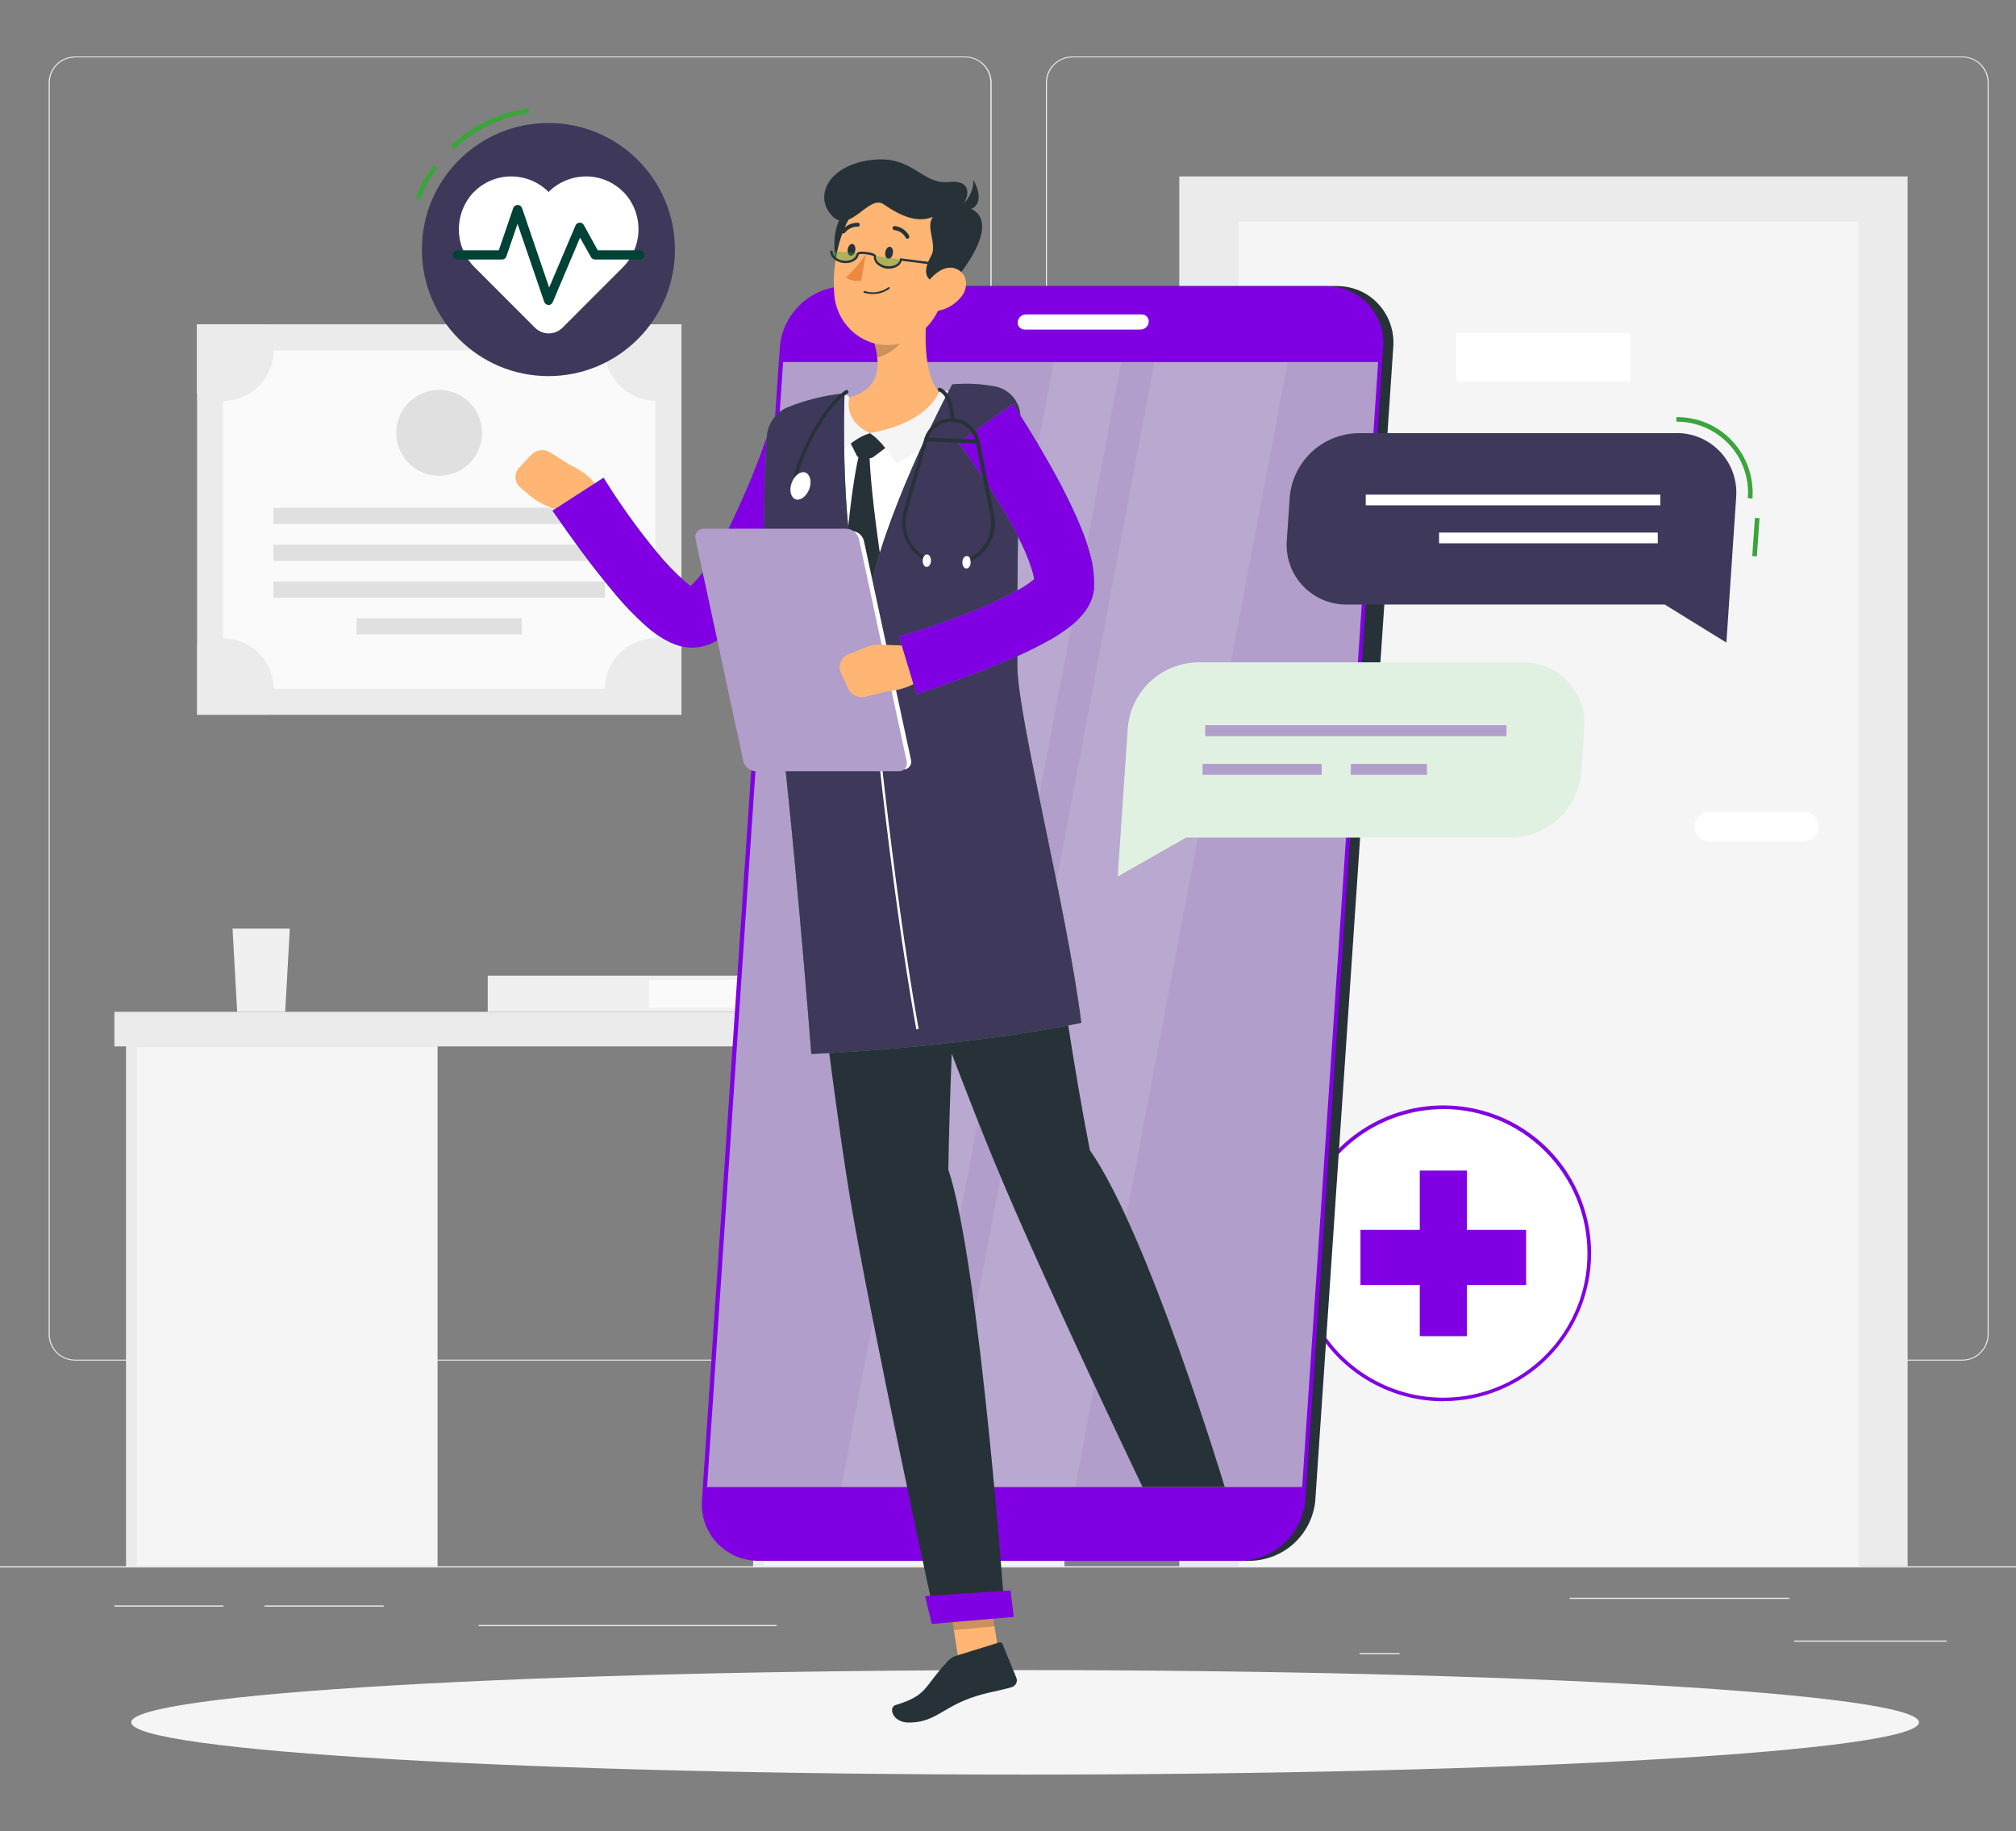 <?xml version="1.0" encoding="UTF-8"?><svg id="icons" xmlns="http://www.w3.org/2000/svg" viewBox="0 0 188.03 170.74"><rect x="0" y="0" width="188.03" height="170.74" fill="#808080" stroke="none"/><path d="m203.11,146.05H-11.89v.11h215v-.11Z" fill="#ebebeb"/><path d="m181.57,152.97h-14.24v.11h14.24v-.11Z" fill="#ebebeb"/><path d="m130.54,154.14h-3.74v.11h3.74v-.11Z" fill="#ebebeb"/><path d="m166.9,148.98h-20.5v.11h20.5v-.11Z" fill="#ebebeb"/><path d="m20.85,149.7h-10.18v.11h10.18v-.11Z" fill="#ebebeb"/><path d="m35.79,149.7h-11.12v.11h11.12v-.11Z" fill="#ebebeb"/><path d="m72.44,151.52h-27.8v.11h27.8v-.11Z" fill="#ebebeb"/><path d="m90.02,126.87H6.99c-.65,0-1.27-.26-1.73-.72-.46-.46-.72-1.08-.72-1.74V7.7c0-.65.27-1.27.73-1.72.46-.46,1.08-.71,1.73-.71h83.03c.65,0,1.27.26,1.74.72.46.46.72,1.08.72,1.74v116.69c0,.65-.26,1.28-.72,1.74s-1.09.72-1.74.72ZM6.99,5.36c-.62,0-1.22.25-1.66.69-.44.44-.69,1.04-.69,1.66v116.72c0,.62.25,1.22.69,1.66.44.44,1.04.69,1.66.69h83.03c.62,0,1.22-.25,1.66-.69s.69-1.04.69-1.66V7.7c0-.62-.25-1.22-.69-1.66-.44-.44-1.04-.69-1.66-.69H6.99Z" fill="#ebebeb"/><path d="m183.04,126.87h-83.03c-.65,0-1.28-.26-1.74-.72s-.72-1.08-.72-1.74V7.7c0-.65.27-1.27.73-1.72.46-.46,1.08-.71,1.73-.71h83.03c.65,0,1.26.26,1.72.71.46.46.72,1.07.72,1.72v116.72c0,.65-.26,1.27-.72,1.73-.46.46-1.08.72-1.73.72ZM100,5.36c-.62,0-1.22.25-1.66.69-.44.44-.69,1.04-.69,1.66v116.72c0,.62.25,1.22.69,1.66.44.44,1.04.69,1.66.69h83.03c.62,0,1.22-.25,1.66-.69.44-.44.69-1.04.69-1.66V7.7c0-.62-.25-1.22-.69-1.66-.44-.44-1.04-.69-1.66-.69h-83.03Z" fill="#ebebeb"/><path d="m177.92,16.45h-67.93v129.6h67.93V16.45Z" fill="#ebebeb"/><path d="m173.33,20.68h-57.82v125.37h57.82V20.68Z" fill="#f5f5f5"/><path d="m152.09,31.07h-16.26v4.49h16.26v-4.49Z" fill="#fff"/><path d="m159.41,75.71h8.82c.36,0,.71.14.97.4.26.26.4.61.4.97s-.14.71-.4.97c-.26.26-.61.4-.97.4h-8.82c-.37,0-.71-.14-.97-.4-.26-.26-.4-.61-.4-.97s.15-.71.4-.97c.26-.26.61-.4.97-.4Z" fill="#fff"/><path d="m63.55,30.24H18.38v36.41h45.18V30.24Z" fill="#ebebeb"/><path d="m61.12,64.22v-31.56H20.8v31.56h40.33Z" fill="#fafafa"/><path d="m56.42,48.86v-1.51h-30.92v1.51h30.92Z" fill="#e0e0e0"/><path d="m56.42,52.3v-1.51h-30.92v1.51h30.92Z" fill="#e0e0e0"/><path d="m56.42,55.73v-1.51h-30.92v1.51h30.92Z" fill="#e0e0e0"/><path d="m48.67,59.16v-1.51h-15.42v1.51h15.42Z" fill="#e0e0e0"/><path d="m25.52,32.67c0,.62-.12,1.23-.36,1.81-.24.57-.59,1.09-1.03,1.53-.44.44-.96.78-1.53,1.02-.57.23-1.19.35-1.81.35-.86,0-1.69-.23-2.43-.68v-6.45h6.45c.45.73.7,1.57.71,2.43Z" fill="#ebebeb"/><path d="m63.55,30.24v6.45c-.9.54-1.95.77-2.99.64-1.04-.13-2.01-.6-2.75-1.34s-1.21-1.71-1.34-2.75c-.13-1.04.1-2.1.64-2.99h6.45Z" fill="#ebebeb"/><path d="m25.52,64.23c0,.85-.23,1.69-.67,2.42h-6.45v-6.45c.71-.43,1.53-.66,2.36-.67.83-.01,1.65.2,2.37.61.72.41,1.33,1,1.75,1.72.42.72.64,1.53.64,2.37Z" fill="#ebebeb"/><path d="m63.55,60.19v6.45h-6.45c-.44-.73-.68-1.57-.68-2.42,0-.83.22-1.65.64-2.37.42-.72,1.02-1.31,1.75-1.72s1.55-.62,2.38-.61c.83.01,1.65.24,2.36.67h0Z" fill="#ebebeb"/><path d="m44.91,41c.35-2.18-1.13-4.24-3.31-4.59-2.18-.35-4.24,1.13-4.59,3.31-.35,2.18,1.13,4.24,3.31,4.59,2.18.35,4.24-1.13,4.59-3.31Z" fill="#e0e0e0"/><path d="m100.06,94.35H10.67v3.22h89.39v-3.22Z" fill="#ebebeb"/><path d="m99.28,97.56h-29.04v48.49h29.04v-48.49Z" fill="#f5f5f5"/><path d="m40.82,97.56H11.77v48.49h29.04v-48.49Z" fill="#f5f5f5"/><path d="m12.77,97.56h-.99v48.49h.99v-48.49Z" fill="#ebebeb"/><path d="m71.24,97.56h-.99v48.49h.99v-48.49Z" fill="#ebebeb"/><path d="m27.03,86.59h-5.34l.43,7.75h4.48l.43-7.75Z" fill="#f0f0f0"/><path d="m73.39,90.98h-27.9v3.36h27.9v-3.36Z" fill="#f0f0f0"/><path d="m73.4,91.38h-12.87v2.58h12.87v-2.58Z" fill="#fafafa"/><path d="m95.61,165.47c46.04,0,83.37-2.18,83.37-4.87s-37.33-4.87-83.37-4.87-83.37,2.18-83.37,4.87,37.33,4.87,83.37,4.87Z" fill="#f5f5f5"/><path d="m134.62,130.5c7.52,0,13.62-6.1,13.62-13.62s-6.1-13.62-13.62-13.62-13.62,6.1-13.62,13.62,6.1,13.62,13.62,13.62Z" fill="#fff"/><path d="m134.62,130.66c-2.73,0-5.39-.81-7.66-2.32-2.27-1.51-4.04-3.67-5.08-6.19-1.04-2.52-1.32-5.29-.79-7.97.53-2.68,1.85-5.13,3.77-7.06,1.93-1.93,4.39-3.24,7.06-3.78,2.67-.53,5.45-.26,7.97.78,2.52,1.04,4.67,2.81,6.19,5.08,1.51,2.27,2.32,4.93,2.32,7.66,0,3.66-1.46,7.16-4.04,9.75-2.59,2.59-6.09,4.04-9.74,4.04Zm0-27.24c-2.66,0-5.26.79-7.48,2.27-2.21,1.48-3.94,3.58-4.96,6.04-1.02,2.46-1.28,5.16-.76,7.77.52,2.61,1.8,5.01,3.68,6.89,1.88,1.88,4.28,3.16,6.89,3.68,2.61.52,5.32.25,7.77-.77,2.46-1.02,4.56-2.74,6.04-4.96,1.48-2.21,2.27-4.81,2.26-7.48,0-3.57-1.42-6.99-3.95-9.51-2.52-2.52-5.94-3.94-9.51-3.94Z" fill="#8000e3"/><path d="m136.81,109.15h-4.39v15.44h4.39v-15.44Z" fill="#8000e3"/><path d="m142.34,119.82v-5.14h-15.45v5.14h15.45Z" fill="#8000e3"/><path d="m42.34,13.9l-.29-.31c1.99-1.88,4.52-3.1,7.23-3.48l.06.43c-2.62.37-5.07,1.55-7,3.37Z" fill="#39a53b"/><path d="m39.16,18.6l-.4-.15c.43-1.1,1.01-2.13,1.72-3.07l.34.26c-.68.91-1.24,1.91-1.66,2.97Z" fill="#39a53b"/><path d="m51.15,35.07c6.52,0,11.8-5.28,11.8-11.8s-5.28-11.8-11.8-11.8-11.8,5.28-11.8,11.8,5.28,11.8,11.8,11.8Z" fill="#3e385b"/><path d="m58.2,17.96c-.45-.47-1-.85-1.6-1.11-.6-.26-1.25-.4-1.9-.4-.65,0-1.3.12-1.91.37-.61.25-1.16.61-1.62,1.08-.46-.46-1.01-.83-1.62-1.08-.61-.25-1.26-.37-1.91-.37-.65,0-1.3.14-1.9.4-.6.26-1.14.64-1.6,1.11-.89.96-1.37,2.23-1.34,3.54.03,1.31.58,2.56,1.51,3.47l5.59,5.59c.17.17.37.3.59.39.22.09.45.14.69.14s.47-.05.69-.14c.22-.09.42-.22.59-.39l5.59-5.59c.93-.92,1.47-2.17,1.5-3.48.03-1.31-.45-2.58-1.35-3.54Z" fill="#fff"/><path d="m51.15,28.43c-.09,0-.17-.03-.24-.08-.07-.05-.12-.12-.15-.2l-2.49-7.28-1.04,3.04c-.03.08-.08.16-.16.21-.07.05-.16.08-.25.08h-4.17c-.11,0-.22-.05-.3-.13-.08-.08-.13-.19-.13-.3s.05-.22.13-.3.19-.13.3-.13h3.87l1.35-3.94c.03-.08.08-.16.16-.21.07-.05.16-.08.25-.08s.18.03.25.08c.07.05.13.13.16.21l2.53,7.41,2.46-5.79c.03-.07.08-.14.15-.18.07-.05.14-.07.22-.08.08,0,.16.01.23.05.07.04.13.1.17.17l1.3,2.36h3.92c.11,0,.22.05.3.13.08.08.13.19.13.3s-.05.22-.13.3c-.08.08-.19.13-.3.13h-4.17c-.08,0-.15-.02-.22-.06-.07-.04-.12-.09-.16-.16l-1.02-1.82-2.55,6.02c-.03.08-.09.14-.16.19-.07.05-.15.07-.24.07Z" fill="#004236"/><path d="m116.62,145.54h-44.88c-.73,0-1.46-.14-2.13-.42s-1.28-.71-1.78-1.24c-.5-.53-.88-1.17-1.13-1.86s-.34-1.42-.28-2.15l7.25-107.5c.13-1.54.82-2.97,1.94-4.02,1.12-1.05,2.6-1.65,4.14-1.68h44.89c.73,0,1.46.14,2.13.42s1.28.71,1.78,1.25.88,1.17,1.12,1.86c.24.69.34,1.43.28,2.16l-7.27,107.5c-.13,1.53-.82,2.96-1.95,4.01-1.12,1.05-2.6,1.64-4.13,1.67Z" fill="#263238"/><path d="m126.57,70.44h-1.13c-.21,0-.41-.04-.6-.12-.19-.08-.36-.2-.5-.35-.14-.15-.25-.33-.31-.52-.07-.19-.09-.4-.08-.6l1.39-20.55c.03-.43.22-.83.54-1.13.31-.29.73-.46,1.16-.46h1.13c.21,0,.41.04.6.12.19.08.36.2.5.35.14.15.25.33.31.52.07.19.09.4.08.6l-1.39,20.55c-.03.43-.23.83-.54,1.13-.31.29-.73.46-1.16.46Z" fill="#263238"/><path d="m73.03,56.73h-1.13c-.17,0-.33-.03-.49-.1-.15-.07-.29-.16-.41-.28-.11-.12-.2-.26-.26-.42-.06-.16-.08-.32-.07-.49l.5-7.42c.03-.35.19-.67.45-.91.26-.24.59-.37.94-.38h1.13c.17,0,.33.03.48.1.15.07.29.16.4.28.11.12.2.26.26.42.06.16.08.32.07.49l-.5,7.42c-.03.35-.19.67-.45.91-.26.24-.59.37-.94.38Z" fill="#39a53b"/><path d="m72.13,69.99h-1.13c-.17,0-.33-.03-.48-.1s-.29-.16-.4-.28-.2-.26-.26-.42c-.06-.16-.08-.32-.07-.49l.5-7.42c.03-.35.19-.67.45-.91.26-.24.59-.37.94-.38h1.14c.17,0,.33.03.48.1.15.07.29.16.4.28s.2.26.26.42c.06.16.08.32.07.49l-.5,7.42c-.03.35-.19.68-.45.91-.26.24-.6.37-.95.38Z" fill="#39a53b"/><path d="m115.67,145.54h-44.88c-.73,0-1.46-.14-2.13-.42-.67-.29-1.28-.71-1.78-1.24-.5-.53-.88-1.17-1.13-1.86-.24-.69-.34-1.42-.28-2.15l7.26-107.5c.13-1.54.83-2.97,1.96-4.02,1.13-1.05,2.61-1.64,4.15-1.66h44.86c.73,0,1.46.14,2.13.42.67.29,1.28.71,1.78,1.25s.88,1.17,1.12,1.86c.24.69.34,1.42.28,2.15l-7.26,107.5c-.13,1.53-.83,2.96-1.95,4.01-1.12,1.05-2.6,1.64-4.14,1.67Z" fill="#8000e3"/><path d="m65.95,138.66l7.09-104.9h55.5l-7.09,104.9h-55.5Z" fill="#b19eca"/><path d="m87.86,138.66l19.81-104.9h12.43l-19.81,104.9h-12.43Z" fill="#fff" isolation="isolate" opacity=".1"/><path d="m78.47,138.66l19.81-104.9h6.3l-19.81,104.9h-6.3Z" fill="#fff" isolation="isolate" opacity=".1"/><path d="m95.67,29.32h10.82c.09,0,.18.02.26.05.08.04.16.09.22.15.06.07.11.14.14.23.03.09.04.18.03.27-.01.19-.1.37-.24.5-.14.13-.32.2-.51.21h-10.82c-.09,0-.18-.02-.26-.05-.08-.04-.16-.09-.22-.15-.06-.07-.11-.15-.14-.23-.03-.09-.04-.18-.03-.27.01-.19.1-.37.24-.5.14-.13.32-.2.51-.21Z" fill="#fff"/><path d="m93.42,155.88l-3.79.36-1.37-8.75,3.79-.36,1.37,8.75Z" fill="#ffb573"/><path d="m89.19,154.39l3.97-1.23c.07-.02.14-.02.21,0,.07.03.12.09.14.15l1.29,3.15c.03.08.05.18.04.26,0,.09-.03.18-.07.26-.04.08-.1.15-.17.21-.07.06-.15.1-.24.13-1.44.43-2.8.53-4.54,1.29-2.03.86-2.87,2.01-5.05,2.01-1.56,0-1.91-1.43-1.25-1.63,3.01-.91,2.61-1.66,4.8-4.01.23-.27.52-.48.86-.6Z" fill="#263238"/><path d="m88.26,147.49l.71,4.51,3.8-.36-.71-4.51-3.8.36Z" isolation="isolate" opacity=".2"/><path d="m91,36.92c-4.98-.58-9.92-.19-14.89.77-.83.16-1.58.58-2.16,1.2s-.93,1.4-1.03,2.24c-.54,4.76-1.15,15.42,1.25,31.32l20.33-1.72c.04-2.89-2.01-16.03-.32-29.67.07-.48.04-.97-.08-1.44-.12-.47-.34-.91-.64-1.3-.3-.39-.67-.71-1.09-.95-.42-.24-.89-.39-1.37-.45Z" fill="#fff"/><path d="m79.16,40.99l.73,1.45c.03.07.09.14.16.18.07.04.15.07.23.07l.79.04c.14,0,.28-.04.39-.12l1.35-1.01-1.67-1.22-1.97.6Z" fill="#263238"/><path d="m81.09,42.32c-.29-.13-.61-.16-.92-.07-.64,2.26-1.34,8.74-1.41,11.61,1.94,5.66,2.58,6.23,2.58,6.23l.98-6.82s-1.11-6.97-1.23-10.96Z" fill="#263238"/><path d="m86.7,27.11c-.46,2.8-.86,7.92,1.15,9.74-1.47,1.55-3.41,3.34-6.72,3.54-3.31.2-2.8-2.09-1.96-3.32,3.09-.83,2.94-3.13,2.33-5.28l5.19-4.68Z" fill="#ffb573"/><path d="m88.69,36.6c-.23-.1-.48-.18-.73-.24-.06-.02-.13-.01-.18.01-.06.02-.11.07-.14.12-.32.54-1.29,2.96-6.51,3.89.86.51,2,2.08,2.49,2.84,1.57-.81,5.64-3.24,5.25-6.39,0-.05-.03-.1-.06-.14-.03-.04-.07-.08-.12-.1Z" fill="#f5f5f5"/><path d="m79.2,37.21s0-.1,0-.15c-.01-.05-.04-.09-.07-.13-.03-.04-.08-.06-.13-.08-.05-.01-.1-.02-.15,0-.18.04-.36.08-.53.14-.04.02-.08.04-.11.06-.4.37-2.58,3.52-.54,6.06.43-.69,1.91-2.26,3.47-2.72-1.47-.66-2.19-1.9-1.93-3.19Z" fill="#f5f5f5"/><path d="m84.58,29.02l-3.07,2.77c.15.5.25,1.01.31,1.53,1.19-.2,2.78-1.55,2.87-2.8.06-.5.02-1.01-.11-1.51Z" isolation="isolate" opacity=".2"/><path d="m80.48,18.64c-2.65,1.04-2.82,3.21-2.58,5.59.24,2.38,2.83.8,3.41-.68s2.84-6.34-.83-4.91Z" fill="#263238"/><path d="m88.93,23.38c-.74,3.75-.98,5.97-3.12,7.69-3.23,2.58-7.6.35-7.99-3.51-.35-3.48.91-9.03,4.77-10.11.84-.25,1.73-.27,2.59-.07.85.2,1.64.62,2.28,1.22.64.6,1.11,1.35,1.37,2.19.26.84.3,1.73.11,2.58Z" fill="#ffb573"/><path d="m88.77,26.48c-3.15.17-2.49-1.62-1.91-2.65s-.59-2.73.17-3.61c-1.36.54-2.79.09-4.61-1.17-1.41-.98-3.18,2.95-4.9.98-1.63-1.86-.12-4.67,3.79-5.12,3.9-.45,4.61,2.31,7.18,2.06,2.56-.25,1.67,1.87,1.17,2.3,2.15.14,3.32,2.2-.88,7.21Z" fill="#263238"/><path d="m89.16,19.53c.49-.27.9-.67,1.19-1.15.29-.48.44-1.03.44-1.6.85,1.49.76,3.19-1.64,2.75Z" fill="#263238"/><path d="m80.99,27.38c.34.06.69.05,1.03-.03.34-.08.66-.23.94-.43,0,0,.02-.02.02-.03,0-.01,0-.02,0-.03s0-.02,0-.03c0-.01-.01-.02-.02-.03-.02-.02-.04-.02-.06-.02s-.05,0-.06.02c-.31.22-.67.37-1.05.43-.38.06-.77.03-1.13-.09-.02,0-.05,0-.07,0-.02.01-.04.03-.05.05,0,.02,0,.05,0,.07.01.02.03.04.05.04.13.04.26.06.4.08Z" fill="#263238"/><path d="m89.69,27.63c-.59.76-1.45,1.26-2.4,1.38-1.25.16-1.67-1-1.14-2.09.48-.98,1.72-2.24,2.87-1.91,1.15.34,1.4,1.66.68,2.61Z" fill="#ffb573"/><path d="m88.45,109.06c.15-11.23,1.59-37.97,1.59-37.97l-15.85,1.34s3.15,27.56,5.05,39.01c1.98,11.91,8.05,39.8,8.05,39.8l6.45-.55s-2.36-32.95-5.29-41.63Z" fill="#263238"/><path d="m86.9,151.42l7.65-.65-.3-2.47-7.97.53.62,2.58Z" fill="#8000e3"/><path d="m83.28,23.61c-.04.31-.24.54-.43.52-.19-.02-.33-.29-.28-.6.04-.31.24-.54.43-.52s.33.29.28.6Z" fill="#263238"/><path d="m79.77,23.33c-.04.31-.24.54-.43.52-.19-.02-.33-.29-.28-.59s.24-.54.43-.52c.19.02.33.27.28.59Z" fill="#263238"/><path d="m80.76,23.69c-.52.8-1.14,1.52-1.85,2.15.46.48,1.4.35,1.4.35l.45-2.5Z" fill="#ed893e"/><path d="m77.55,23.41c-.06.49.43.9,1.11.98.68.09,1.32-.29,1.38-.78" fill="#39a53b" isolation="isolate" opacity=".4"/><path d="m81.62,23.86c-.09.49.38.92,1.05,1.05s1.33-.22,1.42-.7" fill="#39a53b" isolation="isolate" opacity=".4"/><path d="m82.94,25.05c-.08,0-.15,0-.23,0-.33-.04-.64-.18-.89-.4-.11-.09-.19-.21-.25-.34-.05-.13-.08-.28-.06-.42-.22-.09-.45-.15-.69-.17-.24-.06-.49-.06-.73,0-.06.52-.71.89-1.44.8-.33-.04-.64-.17-.89-.4-.11-.09-.19-.21-.25-.34-.05-.13-.08-.28-.06-.42l.21.03c0,.11,0,.22.05.32.04.1.11.19.19.26.22.19.49.31.77.34.62.08,1.17-.21,1.23-.64.03-.24.53-.22.94-.17.41.05.9.17.86.4,0,.11,0,.22.05.32.04.1.11.19.19.26.22.19.49.31.78.34.29.04.58-.01.84-.14.1-.05.19-.12.25-.2.07-.09.11-.19.13-.3v-.1l5.31.68-.03.21-5.11-.66c-.04.12-.1.23-.18.33-.08.1-.18.17-.29.23-.22.12-.46.18-.71.18Z" fill="#263238"/><path d="m84.63,22.26s.06,0,.09-.03c.04-.02.07-.06.09-.11.01-.05,0-.1-.02-.14-.13-.25-.33-.46-.56-.62-.24-.16-.51-.25-.79-.28-.05,0-.1.01-.13.05-.04.03-.06.08-.06.13,0,.05.01.09.05.13.03.04.08.06.12.06.22.03.44.11.62.23.19.13.34.3.44.5.02.03.04.05.07.06.03.02.06.02.09.02Z" fill="#263238"/><path d="m78.64,21.77s.06,0,.09-.01c.03-.01.05-.03.07-.05.14-.18.32-.33.53-.43.21-.1.43-.15.66-.15.02,0,.05,0,.07,0,.02,0,.04-.02.06-.03.02-.02.03-.03.04-.06.01-.02.02-.04.02-.07,0-.02,0-.05,0-.07,0-.02-.02-.04-.03-.06-.01-.02-.03-.03-.05-.05-.02-.01-.04-.02-.07-.02-.29,0-.58.05-.84.18-.26.12-.49.31-.67.53-.03.04-.05.08-.04.13,0,.05.03.09.06.12.03.02.06.03.09.04Z" fill="#263238"/><path d="m101.65,107.25c-3.29-16.91-4.03-30.13-7.15-36.55l-15.35,1.72s9.15,25.19,13.61,35.95c4.64,11.18,13.8,30.28,13.8,30.28h7.67s-7.16-23.7-12.58-31.4Z" fill="#263238"/><path d="m52.98,43.24l-1.66-1.05c-.27-.17-.59-.25-.91-.21-.32.04-.61.18-.84.41l-1.13,1.19c-.12.13-.22.28-.28.45-.06.17-.09.34-.08.52.01.18.06.35.14.51.08.16.19.3.33.41l.8.69c.7.59,1.52,1.03,2.4,1.29l2.43.72,1.6-1.72c.49-1.79-2.8-3.19-2.8-3.19Z" fill="#ffb573"/><path d="m77.55,42.44c-.6,1.47-1.19,2.84-1.83,4.24s-1.29,2.78-2.01,4.15c-.72,1.37-1.48,2.73-2.35,4.1-.43.68-.91,1.36-1.45,2.04-.58.75-1.25,1.44-1.98,2.05-.48.4-1.02.72-1.59.98-.18.07-.35.14-.55.2l-.3.08c-.15.04-.31.06-.46.08-.52.06-1.05.02-1.57-.11-.64-.18-1.24-.46-1.8-.82-.41-.26-.81-.55-1.18-.86-1.24-1.08-2.38-2.27-3.42-3.56-1-1.2-1.95-2.41-2.86-3.65s-1.78-2.45-2.67-3.74l4.76-3.07c1.5,2.42,3.16,4.74,4.97,6.94.83,1.02,1.75,1.97,2.74,2.83.19.16.39.3.61.43.16.11.32.15.21.11-.15-.04-.31-.05-.46-.03-.06,0-.12.02-.18.03h-.06c.1-.06.19-.13.28-.21.39-.36.75-.75,1.06-1.18.37-.49.73-1.04,1.08-1.61.71-1.19,1.36-2.41,1.94-3.67.6-1.29,1.18-2.58,1.72-3.92.54-1.34,1.05-2.7,1.48-4.01l5.87,2.16Z" fill="#39a53b"/><path d="m77.55,42.44c-.6,1.47-1.19,2.84-1.83,4.24s-1.29,2.78-2.01,4.15c-.72,1.37-1.48,2.73-2.35,4.1-.43.68-.91,1.36-1.45,2.04-.58.75-1.25,1.44-1.98,2.05-.48.4-1.02.72-1.59.98-.18.07-.35.14-.55.2l-.3.08c-.15.04-.31.06-.46.08-.52.06-1.05.02-1.57-.11-.64-.18-1.24-.46-1.8-.82-.41-.26-.81-.55-1.18-.86-1.24-1.08-2.38-2.27-3.42-3.56-1-1.2-1.95-2.41-2.86-3.65s-1.78-2.45-2.67-3.74l4.76-3.07c1.5,2.42,3.16,4.74,4.97,6.94.83,1.02,1.75,1.97,2.74,2.83.19.16.39.3.61.43.16.11.32.15.21.11-.15-.04-.31-.05-.46-.03-.06,0-.12.02-.18.03h-.06c.1-.06.19-.13.28-.21.39-.36.75-.75,1.06-1.18.37-.49.73-1.04,1.08-1.61.71-1.19,1.36-2.41,1.94-3.67.6-1.29,1.18-2.58,1.72-3.92.54-1.34,1.05-2.7,1.48-4.01l5.87,2.16Z" fill="#8000e3"/><path d="m88.81,35.84c-1.61,3.01-7.35,14.48-8.05,21.56-2.54-6.45-1.99-20.72-1.99-20.72-1.81.18-3.59.61-5.28,1.29-.54.22-1.02.59-1.36,1.07-.35.48-.56,1.04-.6,1.62-.5,7.38-.26,14.8.7,22.13,1.78,13.89,3.44,35.49,3.44,35.49,0,0,14.21-.59,25.18-2.91-1.34-10.62-5.91-28.41-5.96-33.17-.05-6.13.09-18.12.28-23.13.03-.71-.19-1.4-.62-1.96-.43-.56-1.05-.94-1.75-1.08-1.32-.24-2.66-.31-3.99-.19Z" fill="#39a53b"/><path d="m88.81,35.84c-1.61,3.01-7.35,14.48-8.05,21.56-2.54-6.45-1.99-20.72-1.99-20.72-1.81.18-3.59.61-5.28,1.29-.54.22-1.02.59-1.36,1.07-.35.48-.56,1.04-.6,1.62-.5,7.38-.26,14.8.7,22.13,1.78,13.89,3.44,35.49,3.44,35.49,0,0,14.21-.59,25.18-2.91-1.34-10.62-5.91-28.41-5.96-33.17-.05-6.13.09-18.12.28-23.13.04-.69-.16-1.36-.57-1.91-.41-.55-1-.94-1.67-1.1-1.36-.27-2.75-.34-4.12-.22Z" fill="#3e385b"/><path d="m85.46,95.97c-2.47-13.62-4.42-33.6-4.58-36h.22c.16,2.4,2.12,22.36,4.58,35.98l-.22.03Z" fill="#fff"/><path d="m84.23,71.75h-13.11c-.26-.01-.52-.11-.72-.28-.2-.17-.35-.4-.41-.66l-4.38-20.37c-.03-.11-.04-.23-.02-.34.02-.11.07-.22.14-.31.07-.09.16-.16.27-.21.1-.05.22-.07.34-.07h13.1c.27.01.52.11.73.28.21.17.35.4.41.66l4.38,20.37c.03.11.04.23.02.34-.02.11-.07.22-.14.31-.07.09-.16.16-.27.21-.1.05-.22.07-.34.07Z" fill="#fff"/><path d="m83.82,71.92h-13.33c-.27-.01-.53-.11-.74-.28-.21-.17-.36-.41-.42-.67l-4.46-20.71c-.03-.11-.04-.23-.01-.35.02-.12.07-.22.15-.32.07-.09.17-.17.27-.22.11-.05.22-.07.34-.07h13.33c.27.01.53.11.74.28.21.17.36.41.42.67l4.45,20.71c.03.11.04.23.02.35-.02.12-.07.22-.14.32-.07.09-.17.17-.27.22-.11.05-.22.07-.34.07Z" fill="#b19eca"/><path d="m85.35,60.23l-3.32-.12c-.4-.01-.8.06-1.17.21l-1.72.69c-.16.06-.31.16-.43.28-.12.12-.22.27-.29.43-.07.16-.1.33-.1.51,0,.17.04.34.11.5l.69,1.49c.14.29.37.52.66.66.29.14.62.17.93.09l1.9-.47s3.56-.28,3.69-2.15l-.96-2.1Z" fill="#ffb573"/><path d="m94.5,37.68c.82,1.29,1.57,2.47,2.31,3.73.74,1.26,1.47,2.52,2.15,3.82.68,1.31,1.33,2.66,1.92,4.1.31.76.57,1.53.78,2.32.28.96.4,1.96.38,2.95v.17s0,.06,0,.09c0,.15-.04.31-.07.46-.03.15-.07.28-.11.43-.04.15-.09.24-.14.36-.16.37-.38.72-.63,1.04-.35.44-.75.84-1.19,1.19-.68.53-1.39,1.01-2.15,1.42-1.33.73-2.69,1.38-4.09,1.95-1.36.58-2.71,1.1-4.06,1.6-1.36.49-2.7.97-4.11,1.44l-1.64-5.42c1.29-.35,2.61-.79,3.89-1.23,1.29-.44,2.58-.93,3.8-1.44,1.2-.5,2.37-1.06,3.5-1.69.48-.26.93-.57,1.36-.91.11-.09.21-.19.3-.3-.04.04-.07.09-.09.14,0,.04-.02.06-.04.11-.02.05-.03.1-.04.15-.02.07-.03.13-.04.2,0,.03,0,.03,0,.02v-.03c-.03-.41-.11-.81-.24-1.2-.17-.56-.38-1.12-.61-1.66-.53-1.19-1.12-2.35-1.78-3.47-.67-1.15-1.38-2.3-2.15-3.44-.77-1.14-1.55-2.27-2.33-3.3l5.11-3.64Z" fill="#39a53b"/><path d="m94.5,37.68c.82,1.29,1.57,2.47,2.31,3.73.74,1.26,1.47,2.52,2.15,3.82.68,1.31,1.33,2.66,1.92,4.1.31.76.57,1.53.78,2.32.28.96.4,1.96.38,2.95v.17s0,.06,0,.09c0,.15-.04.31-.07.46-.03.15-.07.28-.11.43-.04.15-.09.24-.14.36-.16.37-.38.72-.63,1.04-.35.44-.75.84-1.19,1.19-.68.53-1.39,1.01-2.15,1.42-1.33.73-2.69,1.38-4.09,1.95-1.36.58-2.71,1.1-4.06,1.6-1.36.49-2.7.97-4.11,1.44l-1.64-5.42c1.29-.35,2.61-.79,3.89-1.23,1.29-.44,2.58-.93,3.8-1.44,1.2-.5,2.37-1.06,3.5-1.69.48-.26.93-.57,1.36-.91.11-.09.21-.19.3-.3-.04.04-.07.09-.09.14,0,.04-.02.06-.04.11-.02.05-.03.1-.04.15-.02.07-.03.13-.04.2,0,.03,0,.03,0,.02v-.03c-.03-.41-.11-.81-.24-1.2-.17-.56-.38-1.12-.61-1.66-.53-1.19-1.12-2.35-1.78-3.47-.67-1.15-1.38-2.3-2.15-3.44-.77-1.14-1.55-2.27-2.33-3.3l5.11-3.64Z" fill="#8000e3"/><path d="m90.15,52.6s-.06,0-.08-.02c-.03-.01-.05-.03-.06-.06-.01-.02-.02-.04-.03-.06,0-.02,0-.04,0-.07,0-.02.01-.04.03-.06.01-.02.03-.03.05-.05l.67-.43c.63-.39,1.12-.97,1.41-1.65.29-.68.37-1.43.22-2.16l-1.35-6.84c-.1-.51-.37-.97-.76-1.31-.39-.34-.89-.54-1.41-.56-.52-.02-1.03.13-1.45.44-.42.31-.73.74-.87,1.25l-1.91,6.7c-.21.71-.2,1.46.03,2.17.23.7.67,1.32,1.26,1.76l.64.48s.06.07.06.11c0,.05,0,.09-.03.13-.01.02-.03.03-.05.04-.02.01-.04.02-.06.02-.02,0-.04,0-.07,0-.02,0-.04-.02-.06-.03l-.6-.48c-.65-.49-1.13-1.16-1.39-1.93-.26-.77-.27-1.6-.05-2.37l1.92-6.7c.16-.57.52-1.07,1-1.42s1.07-.52,1.66-.5c.6.02,1.17.25,1.62.64.45.39.76.92.88,1.5l1.35,6.84c.16.79.07,1.62-.25,2.36-.32.74-.86,1.37-1.54,1.8l-.67.43s-.03.02-.05.03c-.02,0-.04,0-.06,0Z" fill="#263238"/><path d="m91.18,41.35l-4.83-.2s-.04,0-.07-.02c-.02,0-.04-.02-.05-.04-.02-.02-.03-.04-.03-.06,0-.02-.01-.04,0-.07,0-.04.03-.09.06-.12.03-.03.08-.05.12-.05l4.83.2s.04,0,.07.02c.02,0,.04.02.05.04s.03.04.03.06c0,.02.01.04.01.07,0,.02,0,.04-.01.06,0,.02-.02.04-.04.05-.02.02-.04.03-.06.03-.02,0-.04.01-.07,0Z" fill="#263238"/><path d="m88.83,39.35s-.09-.02-.12-.05c-.03-.03-.05-.07-.05-.12,0-.86-.27-2.35-1.07-2.68-.02,0-.04-.02-.06-.04-.02-.02-.03-.03-.04-.06,0-.02-.02-.04-.02-.07,0-.02,0-.05.01-.07,0-.02.02-.04.04-.06.02-.02.04-.03.06-.04.02,0,.05-.01.07-.01.02,0,.05,0,.07.02,1.19.49,1.29,2.73,1.29,3.01,0,.05-.02.09-.05.12-.03.03-.07.05-.12.05v-.02Z" fill="#263238"/><path d="m74.06,45.19h-.03s-.08-.04-.11-.07c-.03-.04-.03-.08-.03-.13.57-2.83,2.92-7.28,4.98-8.6.02-.01.04-.02.06-.02.02,0,.04,0,.07,0,.02,0,.04.01.06.03.02.01.03.03.04.05.01.02.02.04.03.06,0,.02,0,.04,0,.07,0,.02-.01.04-.03.06-.01.02-.03.03-.05.04-2,1.26-4.28,5.59-4.83,8.37,0,.04-.03.08-.06.1-.03.03-.07.04-.11.04Z" fill="#263238"/><path d="m75.47,45.63c-.27.68-.86,1.1-1.29.92s-.6-.86-.33-1.56c.27-.7.86-1.1,1.29-.92s.6.87.33,1.56Z" fill="#fff"/><path d="m86.83,52.3c0,.32-.2.57-.41.56-.21,0-.37-.28-.36-.6.01-.32.2-.58.41-.56s.37.28.36.6Z" fill="#fff"/><path d="m90.53,52.45c0,.32-.19.57-.41.56-.21,0-.37-.28-.36-.6.01-.32.19-.57.43-.56.24,0,.35.29.33.6Z" fill="#fff"/><path d="m163.45,46.49l-.43-.03c.07-.92-.05-1.84-.35-2.7-.3-.87-.78-1.66-1.41-2.33-.63-.67-1.39-1.21-2.23-1.57-.84-.36-1.75-.55-2.67-.54v-.43c.98,0,1.95.19,2.84.57s1.71.95,2.37,1.67c.67.71,1.18,1.56,1.5,2.48.32.92.45,1.9.38,2.88Z" fill="#39a53b"/><path d="m163.68,48.29l-.25,3.56.43.03.25-3.56-.43-.03Z" fill="#39a53b"/><path d="m156.36,40.39h-29.67c-1.62.03-3.17.65-4.36,1.76-1.18,1.11-1.91,2.62-2.04,4.23l-.27,3.99c-.06.77.04,1.54.29,2.27.25.73.66,1.4,1.18,1.96.53.56,1.16,1.01,1.87,1.32.71.3,1.47.46,2.24.45h29.67l5.75,3.55.91-13.54c.06-.77-.04-1.54-.29-2.27-.25-.73-.66-1.4-1.18-1.96-.53-.56-1.16-1.01-1.87-1.32-.71-.3-1.47-.46-2.24-.45Z" fill="#3e385b"/><path d="m154.86,46.12h-27.48v1h27.48v-1Z" fill="#fff"/><path d="m154.62,49.66h-20.4v1h20.4v-1Z" fill="#fff"/><path d="m111.73,61.76h30.32c.79,0,1.57.15,2.29.46.72.31,1.38.77,1.91,1.35.54.58.95,1.26,1.21,2,.26.74.36,1.54.3,2.32l-.27,4.09c-.14,1.65-.88,3.19-2.09,4.32s-2.79,1.78-4.45,1.8h-30.33l-6.37,3.63.94-13.85c.14-1.65.88-3.19,2.09-4.32,1.21-1.13,2.79-1.77,4.45-1.8Z" fill="#fff"/><path d="m111.73,61.76h30.32c.79,0,1.57.15,2.29.46.72.31,1.38.77,1.91,1.35.54.58.95,1.26,1.21,2,.26.74.36,1.54.3,2.32l-.27,4.09c-.14,1.65-.88,3.19-2.09,4.32s-2.79,1.78-4.45,1.8h-30.33l-6.37,3.63.94-13.85c.14-1.65.88-3.19,2.09-4.32,1.21-1.13,2.79-1.77,4.45-1.8Z" fill="#39a53b" isolation="isolate" opacity=".15"/><path d="m140.51,67.62h-28.1v1.02h28.1v-1.02Z" fill="#b19eca"/><path d="m123.27,71.23h-11.11v1.02h11.11v-1.02Z" fill="#b19eca"/><path d="m133.09,71.23h-7.1v1.02h7.1v-1.02Z" fill="#b19eca"/></svg>